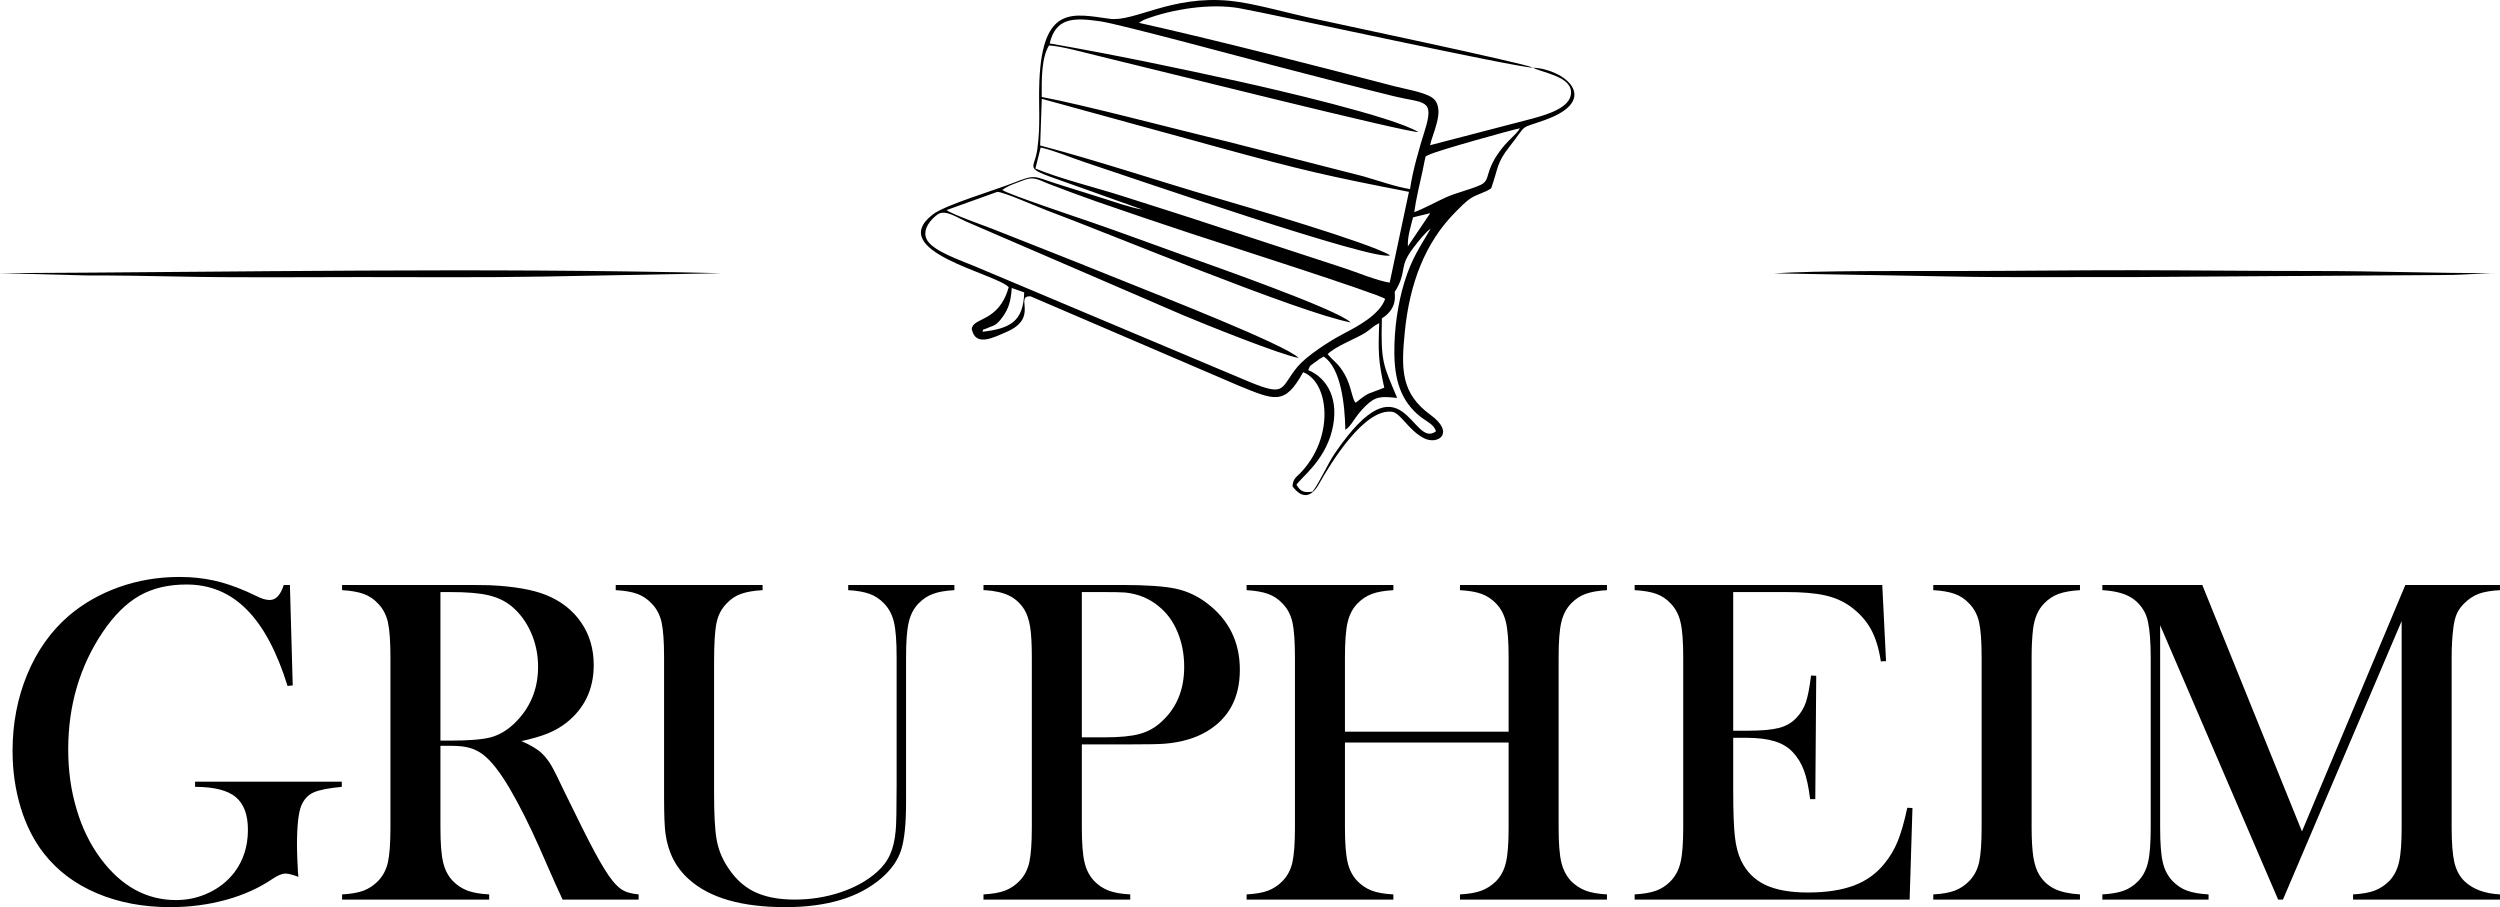 <?xml version="1.0" encoding="UTF-8" standalone="no"?>
<svg
   version="1.1"
   width="769.654pt"
   height="279.273pt"
   id="svg15"
   viewBox="0 0 769.654 279.273"
   xmlns="http://www.w3.org/2000/svg"
   xmlns:svg="http://www.w3.org/2000/svg">
  <defs
     id="defs19" />
  <path
     d="m 408.738,109.036 c 2.318,-2.429 9.119,-4.959 11.695,-6.663 1.71,-1.131 2.103,-1.863 4.178,-2.883 -0.34,9.014 -0.285,11.585 1.55,19.862 l -4.912,1.871 c -1.684,0.875 -2.625,1.853 -3.933,2.779 -1.156,-1.427 -1.325,-5.161 -3.248,-8.588 -2.01,-3.583 -3.222,-3.883 -5.331,-6.379 z m -106.262,-6.896 c 0.344,-1.125 -0.068,-0.403 1.214,-1.01 2.137,-1.012 2.879,-0.586 5.09,-3.71 1.873,-2.647 2.473,-5.139 2.692,-8.757 l 3.84,1.351 c -0.228,9.098 -4.463,11.123 -12.835,12.126 z m 126.788,6.38 c 0.045,8.201 1.893,14.926 8.017,19.749 1.961,1.544 4.082,2.301 4.819,4.495 -7.487,5.785 -10.019,-24.324 -31.245,6.94 -2.148,3.164 -4.76,9.12 -6.792,11.659 -3.064,0.425 -3.713,-0.266 -4.937,-2.093 1.168,-2.056 8.512,-7.125 10.913,-16.562 2.377,-9.342 -1.075,-16.152 -7.291,-18.775 0.795,-1.807 0.369,-1.07 2.122,-2.422 1.283,-0.99 1.487,-1.122 2.65,-1.735 5.29,3.557 6.497,14.628 6.662,22.544 1.949,-1.181 2.734,-3.929 6.199,-7.316 3.161,-3.09 4.841,-2.986 9.747,-2.497 -4.229,-10.178 -5.07,-10.713 -4.704,-24.481 2.023,-1.297 3.973,-3.293 4.01,-6.412 0.034,-2.938 -0.412,-0.784 0.962,-3.514 2.553,-5.075 0.384,-6.129 4.722,-11.807 1.527,-1.998 3.662,-4.761 5.341,-5.916 -3.283,5.674 -5.798,9.014 -8.111,16.537 -1.972,6.413 -3.125,14.177 -3.083,21.606 z m 4.172,-32.697 c -0.197,-2.711 0.925,-6.322 1.587,-8.911 l 5.297,-1.289 z m -124.868,-17.339 c 1.559,-1.267 4.584,-2.233 6.749,-3.078 3.062,-1.195 4.642,0.087 7.468,1.168 4.886,1.868 9.864,3.746 14.699,5.435 9.953,3.476 19.529,6.681 29.646,10.036 6.861,2.275 57.54,18.474 59.305,19.968 -1.677,4.879 -8.489,8.465 -12.828,10.73 -4.749,2.479 -11.512,7.005 -14.115,10.119 -5.43,6.497 -3.288,9.402 -14.549,4.832 L 300.377,82.092 c -4.544,-1.954 -13.509,-4.815 -15.159,-8.561 -1.376,-3.126 1.673,-6.307 3.503,-7.551 2.288,-1.555 5.856,0.956 8.591,2.176 l 66.98,28.905 c 6.532,2.739 29.755,12.111 35.508,13.147 -3.763,-4.014 -44.701,-19.961 -53.457,-23.52 -9.186,-3.733 -18.049,-7.22 -27.294,-10.885 -4.577,-1.814 -9.189,-3.618 -13.689,-5.402 -2.075,-0.823 -12.318,-4.432 -13.95,-5.726 l 15.607,-5.605 c 1.819,-0.049 12.537,4.691 15.319,5.721 17.785,6.584 77.267,31.358 93.488,34.481 -3.888,-3.989 -43.95,-18.006 -52.685,-21.125 -9.043,-3.23 -18.261,-6.672 -27.364,-9.807 -3.957,-1.362 -25.575,-8.595 -27.207,-9.855 z m 67.839,-12.778 c 24.374,6.658 32.494,8.536 57.348,13.355 l -5.925,27.96 c -3.922,-0.621 -9.998,-3.161 -13.984,-4.472 l -40.791,-13.354 c -8.832,-2.933 -18.251,-5.863 -27.346,-8.787 -8.243,-2.65 -19.394,-5.368 -26.945,-8.523 l 1.617,-6.479 c 4.396,0.991 9.25,3.102 13.682,4.567 14.832,4.902 89.561,30.731 93.89,28.628 -6.215,-3.85 -46.151,-15.514 -53.317,-17.61 -18.242,-5.335 -37,-11.607 -54.416,-16.204 l 0.503,-14.364 z m 58.989,19.606 c 0.538,-4.05 1.675,-8.649 2.525,-12.547 1.284,-5.881 0.485,-4.266 2.055,-5.128 2.173,-1.193 26.183,-7.863 27.951,-8.141 -1.357,2.324 -3.863,3.545 -6.901,8.036 -1.106,1.635 -1.813,3.07 -2.455,4.785 -0.736,1.967 -0.655,3.599 -2.638,4.553 -2.947,1.418 -7.389,2.379 -10.624,3.822 -3.162,1.41 -6.805,3.478 -9.912,4.62 z m 3.259,-25.191 c -1.681,5.373 -3.761,12.431 -4.561,18.087 -4.299,-0.641 -10.141,-2.738 -14.576,-3.981 l -41.884,-10.7 c -14.846,-3.509 -44.316,-11.346 -56.928,-13.671 -0.021,-5.051 -0.147,-12.062 2.252,-15.868 3.948,0.251 10.982,2.222 15.005,3.186 15.604,3.74 96.174,23.93 98.672,23.463 -7.905,-4.749 -44.16,-13.125 -55.044,-15.523 -19.182,-4.225 -39.191,-8.406 -58.438,-11.739 1.906,-7.894 7.154,-8.059 15.717,-6.79 5.958,0.883 46.412,11.803 54.15,13.807 12.017,3.112 24.181,6.311 36.178,9.249 9.211,2.255 12.538,0.633 9.457,10.482 z m 33.298,-19.29 c 2.956,1.635 12.295,2.704 11.691,8.117 -0.477,4.277 -7.271,6.301 -11.96,7.582 l -31.427,8.175 c 0.854,-3.876 4.284,-10.18 1.548,-13.824 -1.725,-2.298 -8.511,-3.287 -12.305,-4.279 -23.794,-6.223 -55.629,-14.393 -78.859,-19.575 l 1.442,-0.887 c 0.124,-0.056 0.26,-0.1 0.388,-0.149 8.272,-3.189 20.203,-5.035 29.059,-3.463 10.357,1.838 85.215,18.261 90.423,18.303 z m 0,0 c -2.37,-1.328 -61.317,-13.72 -69.503,-15.533 -7.06,-1.565 -16.911,-4.382 -23.851,-5.054 -18.05,-1.748 -29.363,6.551 -36.938,5.54 -11.135,-1.486 -20.7,-4.494 -21.679,19.16 -0.329,7.937 0.453,12.98 -0.641,21.082 -1.011,7.487 -5.902,4.836 15.114,12.337 6.021,2.15 11.954,4.303 17.32,6.17 -3.625,-0.567 -9.193,-2.552 -13.117,-3.777 -4.29,-1.339 -8.74,-2.748 -13.295,-4.17 -7.22,-2.256 -6.335,-3.091 -13.385,-0.288 -5.759,2.29 -21,6.779 -24.802,9.72 -14.665,11.346 19.259,18.1 23.363,22.386 -3.035,10.932 -11.057,9.193 -11.371,12.896 1.143,5.578 6.644,2.631 10.734,0.868 10.087,-4.348 2.344,-11.092 7.32,-10.963 l 64.117,27.518 c 10.991,4.445 14.176,6.241 19.84,-4.139 8.057,3.058 9.766,20.061 -0.883,31.073 -1.106,1.144 -2.264,1.695 -2.386,4.067 3.003,3.99 5.834,3.416 8.201,-0.803 3.625,-6.461 14.009,-23.418 22.549,-22.132 2.506,0.378 5.075,5.771 9.735,8.125 4.308,2.176 9.684,-1.602 2.009,-7.186 -9.147,-6.653 -9.069,-14.122 -7.915,-25.617 1.459,-14.536 6.056,-27.305 15.717,-36.963 1.264,-1.264 2.977,-3.084 4.631,-4.14 2.124,-1.358 4.349,-1.677 6.246,-3.051 2.239,-6.373 1.619,-7.739 5.676,-12.878 5.822,-7.376 2.478,-5.124 10.922,-8.162 17.299,-6.222 6.118,-15.61 -3.726,-16.084 z"
     style="fill:#000000;fill-opacity:1;fill-rule:evenodd"
     id="path2" />
  <path
     d="m 546.104,84.153 54.258,0.965 c 18.774,0.386 37.91,0.12 56.718,0.182 l 97.968,-0.662 c 2.605,-0.03 12.297,-0.67 13.162,-0.558 -18.266,0.06 -36.651,-0.651 -54.927,-0.646 -18.747,0.004 -37.467,-0.222 -56.203,-0.245 -18.555,-0.024 -37.116,0.249 -55.687,0.245 -14.2,-0.004 -42.09,-0.148 -55.289,0.72 z"
     style="fill:#000000;fill-opacity:1;fill-rule:evenodd"
     id="path4" />
  <path
     d="m 0,84.097 26.481,0.697 c 9.002,-0.008 18.665,0.131 27.838,0.331 18.706,0.409 37.978,0.181 56.718,0.178 18.609,-0.004 37.606,0.171 56.203,-0.157 l 54.859,-1.035 C 148.299,82.302 73.745,83.78 0,84.097 Z"
     style="fill:#000000;fill-opacity:1;fill-rule:evenodd"
     id="path6" />
  <path
     d="m 89.25,180.092 0.871,30.931 -1.597,0.145 c -3.267,-10.528 -7.454,-18.37 -12.561,-23.501 -5.107,-5.155 -11.278,-7.72 -18.515,-7.72 -5.615,0 -10.456,1.137 -14.497,3.437 -4.042,2.299 -7.817,6.027 -11.303,11.182 -7.091,10.552 -10.649,22.605 -10.649,36.182 0,6.486 0.847,12.609 2.565,18.345 1.694,5.76 4.163,10.818 7.43,15.223 6.341,8.519 14.086,12.779 23.21,12.779 3.582,0 6.97,-0.75 10.141,-2.275 3.171,-1.501 5.76,-3.582 7.793,-6.22 2.783,-3.679 4.187,-8.059 4.187,-13.118 0,-4.671 -1.258,-8.035 -3.776,-10.117 -2.541,-2.081 -6.68,-3.122 -12.488,-3.122 v -1.597 h 45.161 v 1.597 c -4.138,0.387 -7.067,0.968 -8.737,1.743 -1.67,0.774 -2.904,2.106 -3.703,3.993 -0.895,2.081 -1.355,6.22 -1.355,12.391 0,1.694 0.097,4.356 0.29,7.938 l 0.145,1.622 c -1.815,-0.654 -3.122,-0.992 -3.969,-0.992 -1.041,0 -2.372,0.557 -3.969,1.622 -4.114,2.807 -8.906,4.962 -14.328,6.462 -5.446,1.501 -11.181,2.251 -17.232,2.251 -8.326,0 -15.828,-1.428 -22.508,-4.26 -6.704,-2.832 -12.126,-6.898 -16.288,-12.198 -3.122,-3.969 -5.518,-8.689 -7.188,-14.159 -1.67,-5.494 -2.517,-11.302 -2.517,-17.45 0,-8.447 1.501,-16.312 4.526,-23.597 3.025,-7.285 7.285,-13.287 12.755,-18.006 4.477,-3.824 9.657,-6.777 15.514,-8.858 5.857,-2.082 12.028,-3.122 18.539,-3.122 3.8,0 7.285,0.363 10.528,1.065 3.243,0.702 6.68,1.863 10.31,3.461 l 4.163,1.936 c 1.041,0.411 1.985,0.629 2.856,0.629 1.888,0 3.316,-1.549 4.308,-4.623 z m 46.344,49.518 v 25.098 c 0,4.84 0.266,8.423 0.823,10.746 0.557,2.348 1.549,4.284 3.025,5.784 1.283,1.331 2.783,2.299 4.478,2.953 1.694,0.629 3.897,1.016 6.68,1.162 v 1.597 h -45.283 v -1.597 c 2.735,-0.145 4.937,-0.532 6.631,-1.162 1.67,-0.654 3.147,-1.622 4.429,-2.953 1.5,-1.525 2.517,-3.437 3.05,-5.76 0.508,-2.324 0.774,-5.905 0.774,-10.794 v -52.325 c 0,-4.889 -0.266,-8.471 -0.774,-10.794 -0.533,-2.324 -1.549,-4.236 -3.05,-5.76 -1.283,-1.38 -2.759,-2.372 -4.478,-2.977 -1.694,-0.605 -3.897,-0.992 -6.583,-1.138 v -1.597 h 34.198 c 5.712,0 9.463,0.024 11.278,0.073 7.333,0.339 13.069,1.331 17.232,2.977 4.695,1.888 8.326,4.719 10.891,8.495 2.59,3.751 3.872,8.132 3.872,13.094 0,7.382 -2.783,13.287 -8.374,17.74 -1.694,1.331 -3.582,2.421 -5.639,3.268 -2.057,0.847 -4.816,1.67 -8.253,2.42 2.783,1.186 4.865,2.42 6.196,3.679 1.089,0.992 2.057,2.251 2.953,3.727 0.871,1.501 2.202,4.139 3.969,7.914 4.211,8.664 7.382,15.005 9.536,18.999 2.154,3.994 3.969,6.898 5.421,8.689 1.186,1.476 2.324,2.493 3.437,3.05 1.113,0.581 2.638,0.944 4.574,1.138 v 1.597 H 173.205 c -1.186,-2.59 -1.936,-4.26 -2.275,-4.962 l -4.962,-11.278 c -3.001,-6.752 -6.002,-12.73 -9.027,-17.91 -3.025,-5.155 -5.809,-8.688 -8.326,-10.576 -1.283,-0.944 -2.662,-1.622 -4.114,-2.009 -1.476,-0.411 -3.292,-0.605 -5.421,-0.605 z m 0,-1.597 h 2.711 c 5.905,0 10.141,-0.339 12.682,-0.992 2.541,-0.678 4.937,-2.033 7.164,-4.114 5.01,-4.744 7.503,-10.625 7.503,-17.619 0,-3.751 -0.726,-7.261 -2.178,-10.552 -1.452,-3.291 -3.461,-6.002 -6.026,-8.132 -2.009,-1.622 -4.381,-2.735 -7.14,-3.364 -2.759,-0.654 -6.704,-0.968 -11.786,-0.968 h -2.929 z m 99.178,-47.921 v 1.597 c -2.711,0.145 -4.913,0.533 -6.632,1.138 -1.694,0.605 -3.195,1.597 -4.453,2.977 -1.573,1.597 -2.614,3.582 -3.098,5.954 -0.508,2.372 -0.75,6.438 -0.75,12.198 v 40.152 c 0,6.534 0.242,11.254 0.75,14.158 0.484,2.904 1.5,5.591 3.025,8.035 2.275,3.751 5.082,6.462 8.398,8.132 3.34,1.67 7.551,2.517 12.634,2.517 4.913,0 9.608,-0.75 14.086,-2.227 4.478,-1.501 8.205,-3.558 11.206,-6.22 1.839,-1.646 3.195,-3.437 4.066,-5.397 0.895,-1.936 1.476,-4.381 1.742,-7.357 0.194,-1.936 0.29,-6.535 0.29,-13.771 v -39.643 c 0,-4.865 -0.266,-8.471 -0.823,-10.794 -0.533,-2.299 -1.549,-4.211 -3.025,-5.736 -1.307,-1.38 -2.808,-2.372 -4.502,-2.977 -1.67,-0.605 -3.872,-0.992 -6.559,-1.138 v -1.597 h 32.697 v 1.597 c -2.686,0.145 -4.864,0.508 -6.559,1.138 -1.67,0.605 -3.171,1.597 -4.502,2.977 -1.452,1.501 -2.469,3.437 -3.001,5.784 -0.557,2.324 -0.823,5.905 -0.823,10.746 v 44.75 c 0,6.607 -0.508,11.496 -1.525,14.643 -1.016,3.146 -3.025,6.002 -6.051,8.616 -6.898,5.954 -16.748,8.931 -29.575,8.931 -13.36,0 -23.21,-2.808 -29.551,-8.447 -4.114,-3.582 -6.559,-8.326 -7.357,-14.183 -0.291,-2.082 -0.436,-5.833 -0.436,-11.278 v -43.032 c 0,-4.889 -0.266,-8.471 -0.774,-10.794 -0.533,-2.299 -1.549,-4.235 -3.05,-5.736 -1.283,-1.38 -2.759,-2.372 -4.429,-2.977 -1.694,-0.629 -3.897,-0.992 -6.631,-1.138 v -1.597 z m 98.283,49.083 v 25.509 c 0,4.816 0.266,8.422 0.823,10.746 0.532,2.348 1.549,4.284 3.001,5.809 1.283,1.331 2.759,2.299 4.453,2.953 1.67,0.629 3.872,1.016 6.631,1.162 v 1.597 h -45.186 v -1.597 c 2.735,-0.145 4.937,-0.532 6.631,-1.162 1.67,-0.654 3.146,-1.622 4.429,-2.953 1.5,-1.525 2.517,-3.437 3.05,-5.76 0.508,-2.324 0.774,-5.905 0.774,-10.794 v -52.325 c 0,-4.066 -0.17,-7.212 -0.532,-9.415 -0.363,-2.202 -0.968,-3.993 -1.815,-5.349 -1.21,-1.912 -2.783,-3.316 -4.671,-4.235 -1.888,-0.92 -4.357,-1.476 -7.382,-1.67 h -0.484 v -1.597 h 42.693 c 7.454,0 12.948,0.387 16.482,1.138 3.534,0.75 6.777,2.275 9.705,4.526 6.704,5.107 10.044,11.932 10.044,20.427 0,8.665 -3.413,15.005 -10.213,19.023 -3.533,2.082 -7.841,3.34 -12.9,3.751 -1.621,0.145 -5.494,0.218 -11.641,0.218 z m 0,-2.178 h 6.946 c 4.695,0 8.302,-0.339 10.843,-1.041 2.517,-0.677 4.792,-1.936 6.777,-3.8 4.623,-4.211 6.946,-9.826 6.946,-16.845 0,-3.897 -0.677,-7.454 -2.033,-10.697 -1.331,-3.243 -3.267,-5.905 -5.784,-7.938 -2.88,-2.42 -6.317,-3.824 -10.286,-4.26 -1.089,-0.097 -3.558,-0.145 -7.454,-0.145 h -5.954 z m 81.002,-1.743 h 50.389 v -22.847 c 0,-4.889 -0.266,-8.495 -0.823,-10.818 -0.532,-2.324 -1.549,-4.26 -3.001,-5.76 -1.331,-1.379 -2.832,-2.372 -4.526,-3.001 -1.67,-0.605 -3.872,-0.992 -6.631,-1.138 v -1.597 h 45.258 v 1.597 c -2.686,0.145 -4.865,0.533 -6.559,1.138 -1.67,0.605 -3.171,1.597 -4.502,2.977 -1.452,1.525 -2.469,3.437 -3.001,5.784 -0.557,2.348 -0.823,5.929 -0.823,10.77 v 52.325 c 0,4.84 0.266,8.398 0.823,10.722 0.532,2.323 1.549,4.259 3.001,5.833 1.331,1.331 2.832,2.299 4.502,2.953 1.694,0.629 3.872,1.016 6.559,1.162 v 1.597 h -45.258 v -1.597 c 2.759,-0.145 4.962,-0.532 6.631,-1.162 1.694,-0.654 3.195,-1.622 4.526,-2.953 1.452,-1.5 2.469,-3.412 3.001,-5.736 0.557,-2.324 0.823,-5.905 0.823,-10.77 v -26.139 H 414.058 v 26.139 c 0,4.816 0.266,8.398 0.823,10.746 0.532,2.323 1.549,4.26 3.001,5.76 1.283,1.331 2.759,2.299 4.453,2.953 1.67,0.629 3.872,1.016 6.631,1.162 v 1.597 h -45.186 v -1.597 c 2.735,-0.145 4.937,-0.532 6.631,-1.162 1.67,-0.654 3.147,-1.622 4.429,-2.953 1.5,-1.525 2.517,-3.437 3.05,-5.76 0.508,-2.324 0.774,-5.905 0.774,-10.794 v -52.325 c 0,-4.889 -0.266,-8.471 -0.774,-10.794 -0.533,-2.324 -1.549,-4.236 -3.05,-5.76 -1.283,-1.38 -2.759,-2.372 -4.478,-2.977 -1.694,-0.605 -3.897,-0.992 -6.583,-1.138 v -1.597 h 45.186 v 1.597 c -2.71,0.145 -4.889,0.533 -6.559,1.138 -1.694,0.629 -3.195,1.622 -4.526,3.001 -1.452,1.501 -2.469,3.437 -3.001,5.784 -0.557,2.348 -0.823,5.954 -0.823,10.794 z m 165.42,-45.162 1.162,23.452 -1.597,0.072 c -0.605,-3.993 -1.622,-7.285 -3.05,-9.899 -1.428,-2.59 -3.485,-4.913 -6.172,-6.898 -2.227,-1.646 -4.865,-2.832 -7.89,-3.509 -3.026,-0.702 -7.067,-1.041 -12.077,-1.041 h -16.264 v 42.693 h 4.284 c 4.332,0 7.575,-0.29 9.754,-0.847 2.202,-0.581 3.969,-1.573 5.349,-3.05 1.331,-1.355 2.323,-2.977 2.977,-4.84 0.629,-1.863 1.162,-4.622 1.597,-8.253 l 1.597,0.073 -0.29,37.974 h -1.597 c -0.436,-3.655 -1.065,-6.583 -1.888,-8.81 -0.823,-2.227 -1.985,-4.114 -3.461,-5.663 -1.428,-1.525 -3.267,-2.638 -5.567,-3.34 -2.275,-0.702 -5.179,-1.065 -8.688,-1.065 h -4.066 v 16.24 c 0,6.462 0.17,11.181 0.508,14.134 0.315,2.953 0.968,5.421 1.912,7.406 1.621,3.388 4.09,5.881 7.406,7.478 3.316,1.573 7.696,2.372 13.118,2.372 5.663,0 10.407,-0.726 14.231,-2.154 3.824,-1.452 6.922,-3.679 9.342,-6.704 1.694,-2.033 3.074,-4.356 4.139,-6.946 1.041,-2.59 2.033,-6.026 2.929,-10.286 l 1.597,0.072 -0.871,28.196 h -84.66 v -1.597 c 2.711,-0.145 4.913,-0.532 6.583,-1.138 1.694,-0.605 3.195,-1.597 4.526,-2.977 1.476,-1.525 2.493,-3.461 3.025,-5.784 0.557,-2.348 0.823,-5.929 0.823,-10.77 v -52.325 c 0,-4.84 -0.266,-8.422 -0.823,-10.77 -0.532,-2.348 -1.549,-4.26 -3.025,-5.784 -1.283,-1.38 -2.759,-2.372 -4.453,-2.977 -1.67,-0.605 -3.897,-0.992 -6.655,-1.138 v -1.597 z m 60.866,0 v 1.597 c -2.686,0.145 -4.865,0.533 -6.559,1.138 -1.67,0.605 -3.171,1.597 -4.502,2.977 -1.839,1.888 -2.977,4.526 -3.388,7.89 -0.29,2.517 -0.436,5.397 -0.436,8.664 v 52.325 c 0,3.945 0.194,7.043 0.557,9.318 0.387,2.251 0.992,4.09 1.863,5.446 1.21,1.912 2.807,3.316 4.744,4.236 1.936,0.919 4.501,1.476 7.72,1.67 v 1.597 h -45.162 v -1.597 c 2.735,-0.145 4.937,-0.532 6.631,-1.162 1.67,-0.654 3.147,-1.622 4.429,-2.953 1.5,-1.525 2.517,-3.437 3.05,-5.76 0.508,-2.324 0.774,-5.905 0.774,-10.794 v -52.325 c 0,-4.889 -0.266,-8.471 -0.774,-10.794 -0.533,-2.324 -1.549,-4.236 -3.05,-5.76 -1.283,-1.38 -2.759,-2.372 -4.478,-2.977 -1.694,-0.605 -3.897,-0.992 -6.583,-1.138 v -1.597 z m 129.31,1.597 c -2.686,0.145 -4.84,0.508 -6.486,1.089 -1.621,0.605 -3.122,1.573 -4.502,2.953 -1.041,0.992 -1.815,2.106 -2.347,3.316 -0.508,1.21 -0.871,2.735 -1.065,4.574 -0.315,2.469 -0.484,5.373 -0.484,8.737 v 52.325 c 0,4.889 0.29,8.495 0.847,10.867 0.581,2.372 1.597,4.26 3.049,5.688 2.614,2.517 6.269,3.872 10.988,4.114 v 1.597 h -45.234 v -1.597 c 2.735,-0.145 4.937,-0.532 6.631,-1.162 1.67,-0.654 3.171,-1.622 4.502,-2.953 1.452,-1.525 2.469,-3.461 3.001,-5.784 0.557,-2.348 0.823,-5.929 0.823,-10.77 v -63.483 l -36.545,85.749 h -1.477 l -36.328,-84.466 v 62.2 c 0,4.889 0.267,8.471 0.823,10.794 0.533,2.323 1.549,4.235 3.001,5.76 1.331,1.38 2.832,2.372 4.502,2.977 1.694,0.605 3.872,0.992 6.583,1.138 v 1.597 h -32.697 v -1.597 c 2.686,-0.145 4.864,-0.532 6.559,-1.138 1.67,-0.605 3.171,-1.597 4.502,-2.977 1.452,-1.525 2.468,-3.461 3.001,-5.784 0.556,-2.348 0.823,-5.929 0.823,-10.77 v -52.325 c 0,-2.178 -0.073,-4.235 -0.218,-6.196 -0.242,-3.485 -0.774,-6.051 -1.621,-7.648 -1.186,-2.227 -2.808,-3.872 -4.865,-4.937 -2.057,-1.065 -4.792,-1.694 -8.18,-1.888 v -1.597 h 30.761 l 30.689,75.874 31.826,-75.874 h 29.14 z"
     style="fill:#000000;fill-opacity:1;fill-rule:evenodd"
     id="path8" />
  <g
     id="Layer1000"
     transform="translate(-36.103,-136.365)" />
</svg>
